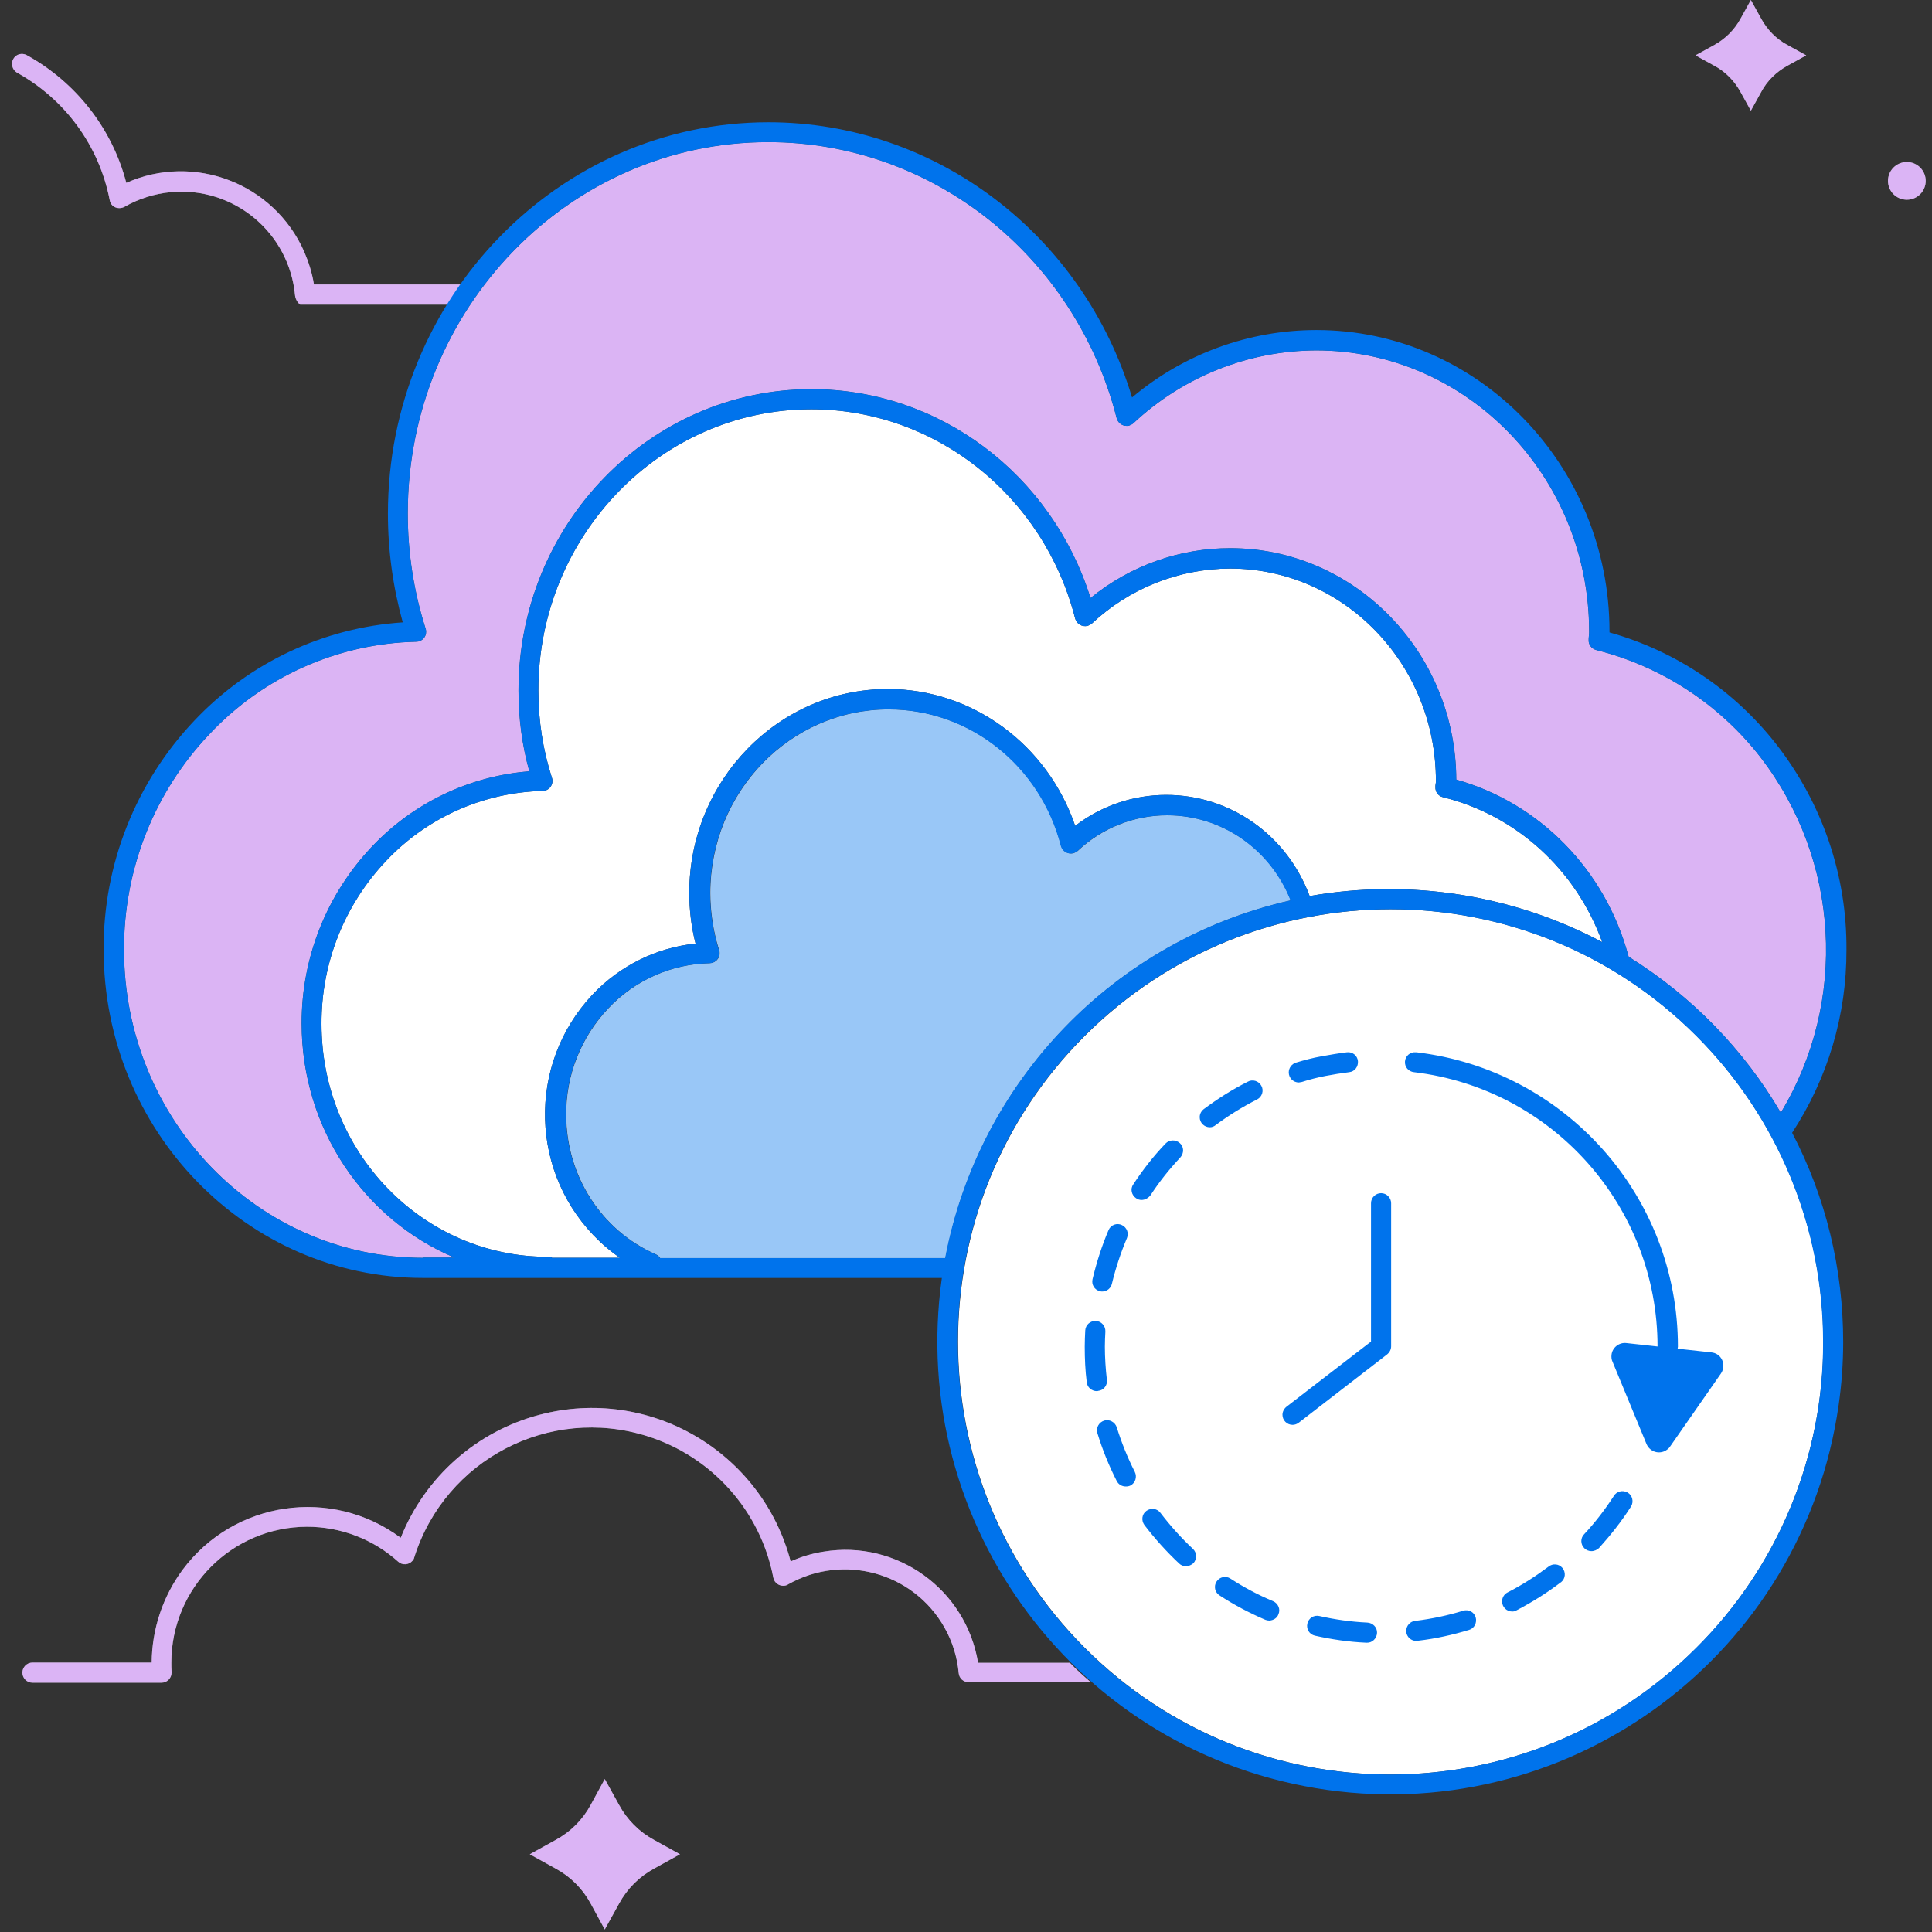 <svg id="Layer_1" xmlns="http://www.w3.org/2000/svg" viewBox="0 0 768 768"><rect x="0" y="0" width="768" height="768" fill="#333333" stroke="none"/><style>.st0{fill:#fff}.st4{fill:#a644e5}.st5{fill:#0073ec}</style><path class="st0" d="M168.2 500c-65.6 0-118.9-54.9-118.9-122.5-.1-31.9 12-62.6 34-85.7 21.4-22.8 51-36 82.2-36.7 2.2 0 4-1.9 3.9-4.1 0-.4-.1-.8-.2-1.1-4.7-14.8-7.1-30.2-7.1-45.8 0-81.4 64.3-147.6 143.3-147.6 65 0 122 45.1 138.5 109.8.6 2.1 2.7 3.4 4.9 2.9.6-.2 1.2-.5 1.7-.9 19.7-18.5 45.7-28.9 72.7-29 59.8 0 108.5 50.1 108.5 111.8 0 .6 0 1.1-.1 1.7s-.1 1.1-.1 1.6c-.1 1.9 1.2 3.5 3 4 25.9 6.5 48.9 21.5 65.3 42.6 31.5 40.9 34.8 97 8.1 141.3-14.8-25.3-35.6-46.5-60.5-62 0-.1 0-.3-.1-.4-9.2-34.1-35.3-60.7-68.4-70-.2-50.8-40.5-92-89.9-92-20.2 0-39.8 7-55.5 19.8-15.4-49.2-60.1-83-110.9-83-64.3 0-116.5 53.8-116.5 119.8 0 10.9 1.4 21.7 4.3 32.1-23.9 1.9-46.2 12.6-62.6 30-18 19-28 44.2-27.9 70.3 0 41.9 25.1 78 60.7 93h-12.4z"/><path class="st0" d="M219.5 500c-.5-.3-1.1-.4-1.8-.4-49.6 0-89.9-41.5-89.9-92.6-.1-24.1 9.1-47.3 25.7-64.8 16.2-17.2 38.6-27.2 62.2-27.8 2.2 0 4-1.9 3.9-4.1 0-.4-.1-.8-.2-1.1-3.6-11.2-5.4-22.9-5.4-34.7 0-61.6 48.7-111.8 108.5-111.8 49.2 0 92.4 34.2 104.9 83.2.6 2.1 2.7 3.4 4.9 2.9.6-.2 1.2-.5 1.7-.9 14.9-14 34.5-21.8 54.9-21.9 45.2 0 81.9 37.9 81.9 84.4 0 .4 0 .8-.1 1.2s-.1.9-.1 1.3c-.1 1.9 1.2 3.6 3 4 29.2 7.2 52.9 28.9 63.3 57.6-35.6-18.9-76.6-25.3-116.3-18.3-9-24.2-31.5-40.2-57-40.2-13.1 0-25.8 4.3-36.2 12.3-11-32.3-40.8-54.4-74.5-54.4-43.5 0-78.9 36.4-78.9 81 0 6.8.8 13.6 2.5 20.2-15.6 1.6-30.1 8.8-40.9 20.2-26.3 27.9-25.1 71.8 2.8 98.2 2.5 2.4 5.2 4.5 8 6.5h-26.9z"/><path class="st0" d="M262.4 500c-.4-.6-1-1.1-1.7-1.4-21.6-9.5-35.6-31.2-35.6-55.5-.1-15.7 5.9-30.8 16.7-42.2 10.5-11.2 25.1-17.7 40.4-18 2.2-.1 4-1.9 3.9-4.1 0-.4-.1-.8-.2-1.1-2.3-7.3-3.5-15-3.5-22.7 0-40.3 31.8-73 70.9-73 32.1 0 60.3 22.3 68.5 54.3.6 2.1 2.7 3.4 4.9 2.9.6-.2 1.2-.5 1.7-.9 9.6-9.1 22.4-14.2 35.6-14.2 21.7 0 41 13.4 49.1 33.8-70 15.8-123.9 71.7-137.3 142.2H262.4z"/><path d="M168.2 500c-65.6 0-118.9-54.9-118.9-122.5-.1-31.9 12-62.6 34-85.7 21.4-22.8 51-36 82.2-36.7 2.2 0 4-1.9 3.9-4.1 0-.4-.1-.8-.2-1.1-4.7-14.8-7.1-30.2-7.1-45.8 0-81.4 64.3-147.6 143.3-147.6 65 0 122 45.1 138.5 109.8.6 2.1 2.7 3.4 4.9 2.9.6-.2 1.2-.5 1.7-.9 19.7-18.5 45.7-28.9 72.7-29 59.8 0 108.5 50.1 108.5 111.8 0 .6 0 1.1-.1 1.7s-.1 1.1-.1 1.6c-.1 1.9 1.2 3.5 3 4 25.9 6.5 48.9 21.5 65.3 42.6 31.5 40.9 34.8 97 8.1 141.3-14.8-25.3-35.6-46.5-60.5-62 0-.1 0-.3-.1-.4-9.2-34.1-35.3-60.7-68.4-70-.2-50.8-40.5-92-89.9-92-20.2 0-39.8 7-55.5 19.8-15.4-49.2-60.1-83-110.9-83-64.3 0-116.5 53.8-116.5 119.8 0 10.9 1.4 21.7 4.3 32.1-23.9 1.9-46.2 12.6-62.6 30-18 19-28 44.2-27.9 70.3 0 41.9 25.1 78 60.7 93h-12.4z" opacity=".4" fill="#a644e5"/><path d="M262.4 500c-.4-.6-1-1.1-1.7-1.4-21.6-9.5-35.6-31.2-35.6-55.5-.1-15.7 5.9-30.8 16.7-42.2 10.5-11.2 25.1-17.7 40.4-18 2.2-.1 4-1.9 3.9-4.1 0-.4-.1-.8-.2-1.1-2.3-7.3-3.5-15-3.5-22.7 0-40.3 31.8-73 70.9-73 32.1 0 60.3 22.3 68.5 54.3.6 2.1 2.7 3.4 4.9 2.9.6-.2 1.2-.5 1.7-.9 9.6-9.1 22.4-14.2 35.6-14.2 21.7 0 41 13.4 49.1 33.8-70 15.8-123.9 71.7-137.3 142.2H262.4z" opacity=".4" fill="#0073ec"/><path class="st0" d="M674.4 655c-67.2 67.2-176.1 67.2-243.2 0s-67.2-176.1 0-243.2 176.1-67.2 243.2 0c32.3 32.3 50.4 76 50.4 121.6.1 45.6-18.1 89.4-50.4 121.6zM181.3 121.1h-62c-1.1-.9-1.8-2.2-2-3.6C115 92.4 92.8 74 67.8 76.4c-6.4.6-12.7 2.6-18.3 5.8-1.1.6-2.5.7-3.7.2-1.2-.5-2-1.6-2.2-2.9-4.2-21.6-17.7-40-36.8-50.6-1.9-1.1-2.6-3.6-1.5-5.5s3.4-2.5 5.3-1.5c19.6 10.8 34 29.2 39.6 50.8 27-12 58.7.2 70.7 27.3 1.8 4.2 3.2 8.6 3.9 13.1h58.5c2.2 0 4 1.8 4 4s-1.8 4-6 4zM696 0l4.2 7.6c2.4 4.3 5.9 7.9 10.2 10.2L718 22l-7.6 4.2c-4.3 2.4-7.9 5.9-10.2 10.2L696 44l-4.2-7.6c-2.4-4.3-5.9-7.9-10.2-10.2L674 22l7.6-4.2c4.3-2.4 7.8-5.9 10.2-10.2L696 0z"/><circle class="st0" cx="758" cy="71.9" r="7.5"/><path class="st0" d="M240.4 707.2l5.7 10.3c3.2 5.9 8 10.7 13.9 13.9l10.3 5.7-10.3 5.7c-5.9 3.2-10.7 8-13.9 13.9l-5.7 10.3-5.6-10.3c-3.2-5.9-8-10.7-13.9-13.9l-10.3-5.7 10.3-5.7c5.9-3.2 10.7-8 13.9-13.9l5.6-10.3zM425.3 661h-36.5c-4.8-29.2-32.3-49-61.4-44.2-4.5.7-8.9 2-13.1 3.9-11.5-43.7-56.2-69.8-99.8-58.3-25.1 6.6-45.6 24.8-55.2 48.9-27.5-20.4-66.3-14.7-86.7 12.7-7.9 10.7-12.2 23.6-12.3 36.9H12.9c-2.2 0-4 1.8-4 4s1.8 4 4 4h51.3c2.2 0 4-1.8 4-4v-.3c-.1-1.4-.1-2.5-.1-3.6 0-29.8 24.1-54 53.9-54.1 13.4 0 26.3 4.9 36.3 13.9 1.6 1.5 4.2 1.3 5.6-.3.4-.4.7-.9.8-1.5 12.3-38.8 53.7-60.4 92.6-48.1 25.7 8.1 45 29.7 50.1 56.2.4 2.2 2.5 3.6 4.7 3.2.4-.1.8-.2 1.2-.5 21.9-12.4 49.7-4.8 62.1 17.1 3.2 5.6 5.1 11.8 5.7 18.2.2 2.1 1.9 3.6 4 3.6h48.5c-2.7-2.3-5.6-4.9-8.3-7.7z"/><g opacity=".4"><path class="st4" d="M181.3 121.1h-62c-1.1-.9-1.8-2.2-2-3.6C115 92.4 92.8 74 67.8 76.4c-6.4.6-12.7 2.6-18.3 5.8-1.1.6-2.5.7-3.7.2-1.2-.5-2-1.6-2.2-2.9-4.2-21.6-17.7-40-36.8-50.6-1.9-1.1-2.6-3.6-1.5-5.5s3.4-2.5 5.3-1.5c19.6 10.8 34 29.2 39.6 50.8 27-12 58.7.2 70.7 27.3 1.8 4.2 3.2 8.6 3.9 13.1h58.5c2.2 0 4 1.8 4 4s-1.8 4-6 4zM696 0l4.2 7.6c2.4 4.3 5.9 7.9 10.2 10.2L718 22l-7.6 4.2c-4.3 2.4-7.9 5.9-10.2 10.2L696 44l-4.2-7.6c-2.4-4.3-5.9-7.9-10.2-10.2L674 22l7.6-4.2c4.3-2.4 7.8-5.9 10.2-10.2L696 0z"/><circle class="st4" cx="758" cy="71.9" r="7.5"/><path class="st4" d="M240.4 707.2l5.7 10.3c3.2 5.9 8 10.7 13.9 13.9l10.3 5.7-10.3 5.7c-5.9 3.2-10.7 8-13.9 13.9l-5.7 10.3-5.6-10.3c-3.2-5.9-8-10.7-13.9-13.9l-10.3-5.7 10.3-5.7c5.9-3.2 10.7-8 13.9-13.9l5.6-10.3zM425.3 661h-36.5c-4.8-29.2-32.3-49-61.4-44.2-4.5.7-8.9 2-13.1 3.9-11.5-43.7-56.2-69.8-99.8-58.3-25.1 6.6-45.6 24.8-55.2 48.9-27.5-20.4-66.3-14.7-86.7 12.7-7.9 10.7-12.2 23.6-12.3 36.9H12.9c-2.2 0-4 1.8-4 4s1.8 4 4 4h51.3c2.2 0 4-1.8 4-4v-.3c-.1-1.4-.1-2.5-.1-3.6 0-29.8 24.1-54 53.9-54.1 13.4 0 26.3 4.9 36.3 13.9 1.6 1.5 4.2 1.3 5.6-.3.4-.4.7-.9.8-1.5 12.3-38.8 53.7-60.4 92.6-48.1 25.7 8.1 45 29.7 50.1 56.2.4 2.2 2.5 3.6 4.7 3.2.4-.1.8-.2 1.2-.5 21.9-12.4 49.7-4.8 62.1 17.1 3.2 5.6 5.1 11.8 5.7 18.2.2 2.1 1.9 3.6 4 3.6h48.5c-2.7-2.3-5.6-4.9-8.3-7.7z"/></g><path class="st5" d="M734 377.5c.2-29.5-9.6-58.1-27.7-81.4-16.8-21.6-40.1-37.3-66.5-44.7v-.4c0-66-52.3-119.8-116.5-119.8-26.8 0-52.8 9.5-73.3 26.8-19.4-64.7-78-109.4-144.5-109.4-83.4 0-151.3 69.8-151.3 155.6 0 14.6 2 29.1 5.9 43.2-31.5 2.1-61 16-82.7 38.9C54 310.9 41 343.6 41.2 377.5c0 72 56.9 130.5 126.9 130.5h206.3c-13.9 98.4 54.5 189.5 153 203.5 98.4 13.9 189.5-54.5 203.5-153 1.2-8.3 1.8-16.7 1.8-25.1 0-28.9-6.9-57.5-20.3-83.1 14.2-21.7 21.7-46.9 21.6-72.8zM168.2 500c-65.6 0-118.9-54.9-118.9-122.5-.1-31.9 12-62.6 34-85.7 21.4-22.8 51-36 82.2-36.7 2.2 0 4-1.9 3.9-4.1 0-.4-.1-.8-.2-1.1-4.7-14.8-7.1-30.2-7.1-45.8 0-81.4 64.3-147.6 143.3-147.6 65 0 122 45.1 138.5 109.8.6 2.1 2.7 3.4 4.9 2.9.6-.2 1.2-.5 1.7-.9 19.7-18.5 45.7-28.9 72.7-29 59.8 0 108.5 50.1 108.5 111.8 0 .6 0 1.1-.1 1.7s-.1 1.1-.1 1.6c-.1 1.9 1.2 3.5 3 4 25.9 6.5 48.9 21.5 65.3 42.6 31.5 40.9 34.8 97 8.1 141.3-14.8-25.3-35.6-46.5-60.5-62 0-.1 0-.3-.1-.4-9.2-34.1-35.3-60.7-68.4-70-.2-50.8-40.5-92-89.9-92-20.2 0-39.8 7-55.5 19.8-15.4-49.2-60.1-83-110.9-83-64.3 0-116.5 53.8-116.5 119.8 0 10.9 1.4 21.7 4.3 32.1-23.9 1.9-46.2 12.6-62.6 30-18 19-28 44.2-27.9 70.3 0 41.9 25.1 78 60.7 93h-12.4zm51.3 0c-.5-.3-1.1-.4-1.8-.4-49.6 0-89.9-41.5-89.9-92.6-.1-24.1 9.1-47.3 25.7-64.8 16.2-17.2 38.6-27.2 62.2-27.8 2.2 0 4-1.9 3.9-4.1 0-.4-.1-.8-.2-1.1-3.6-11.2-5.4-22.9-5.4-34.7 0-61.6 48.7-111.8 108.5-111.8 49.2 0 92.4 34.2 104.9 83.2.6 2.1 2.7 3.4 4.9 2.9.6-.2 1.2-.5 1.7-.9 14.9-14 34.5-21.8 54.9-21.9 45.2 0 81.9 37.9 81.9 84.4 0 .4 0 .8-.1 1.2s-.1.9-.1 1.3c-.1 1.9 1.2 3.6 3 4 29.2 7.2 52.9 28.9 63.3 57.6-35.6-18.9-76.6-25.3-116.3-18.3-9-24.2-31.5-40.2-57-40.2-13.1 0-25.8 4.3-36.2 12.3-11-32.3-40.8-54.4-74.5-54.4-43.5 0-78.9 36.4-78.9 81 0 6.8.8 13.6 2.5 20.2-15.6 1.6-30.1 8.8-40.9 20.2-26.3 27.9-25.1 71.8 2.8 98.2 2.5 2.4 5.2 4.5 8 6.5h-26.9zm42.8 0c-.4-.6-1-1.1-1.7-1.4-21.6-9.5-35.6-31.2-35.6-55.5-.1-15.7 5.9-30.8 16.7-42.2 10.5-11.2 25.1-17.7 40.4-18 2.2-.1 4-1.9 3.9-4.1 0-.4-.1-.8-.2-1.1-2.3-7.3-3.5-15-3.5-22.7 0-40.3 31.8-73 70.9-73 32.1 0 60.3 22.3 68.5 54.3.6 2.1 2.7 3.4 4.9 2.9.6-.2 1.2-.5 1.7-.9 9.6-9.1 22.4-14.2 35.6-14.2 21.7 0 41 13.4 49.1 33.8-70 15.8-123.9 71.7-137.3 142.2H262.3zm412 155c-67.2 67.2-176.1 67.2-243.2 0s-67.2-176.1 0-243.2 176.1-67.2 243.2 0c32.3 32.3 50.4 76 50.4 121.6.2 45.6-18 89.4-50.4 121.6z"/><path class="st5" d="M543.3 653h-.2c-6.9-.3-13.7-1.3-20.4-2.8-2.2-.5-3.5-2.6-3-4.8.5-2.2 2.6-3.5 4.8-3 6.2 1.4 12.6 2.3 19 2.6 2.2.1 4 1.9 3.9 4.1-.1 2.2-1.9 4-4.1 3.9zm19.9-.7c-2.2.1-4.1-1.6-4.2-3.8s1.6-4.1 3.8-4.2c6.4-.8 12.6-2.1 18.8-4 2.1-.7 4.4.5 5 2.6s-.5 4.4-2.6 5c-6.6 2-13.3 3.5-20.2 4.3-.3.1-.5.1-.6.1zm-58.6-8.1c-.5 0-1.1-.1-1.6-.3-6.3-2.7-12.4-5.9-18.2-9.7-1.9-1.2-2.4-3.7-1.2-5.5 1.2-1.9 3.7-2.4 5.5-1.2 5.4 3.5 11 6.5 17 9 2 .9 3 3.2 2.1 5.2-.5 1.5-2 2.4-3.6 2.5zm96.5-3.6c-2.2 0-4-1.8-4-4 0-1.5.8-2.9 2.2-3.6 5.7-2.9 11.1-6.4 16.2-10.2 1.7-1.4 4.2-1.2 5.6.5 1.4 1.7 1.2 4.2-.5 5.6-.1.1-.2.1-.3.2-5.5 4.2-11.3 7.8-17.4 11-.6.4-1.2.5-1.8.5zm-129.7-18c-1 0-2-.4-2.7-1.1-5-4.7-9.6-9.8-13.8-15.3-1.3-1.8-1-4.3.8-5.6 1.8-1.3 4.3-1 5.6.8 3.9 5.1 8.2 9.9 12.9 14.3 1.6 1.5 1.7 4 .2 5.7-.8.7-1.9 1.2-3 1.2zm161.2-6c-2.2 0-4-1.8-4-4 0-1 .4-2 1.1-2.7 4.4-4.7 8.3-9.8 11.8-15.2 1.1-1.9 3.6-2.5 5.5-1.4s2.5 3.6 1.4 5.5c-.1.1-.1.2-.2.3-3.7 5.8-8 11.2-12.6 16.3-.8.7-1.8 1.2-3 1.2zm-185.1-25.7c-1.5 0-2.9-.8-3.6-2.2-3.1-6.1-5.7-12.5-7.7-19.1-.6-2.1.7-4.3 2.8-4.9 2-.6 4.2.6 4.9 2.6 1.9 6.1 4.3 12.1 7.2 17.8 1 2 .2 4.4-1.7 5.4-.6.3-1.2.4-1.9.4zM436 553c-2 0-3.8-1.5-4-3.5-.6-4.7-.8-9.4-.8-14.2 0-2.1.1-4.3.2-6.4.1-2.2 2-3.9 4.2-3.8 2.2.1 3.9 2 3.8 4.2-.1 2-.2 4-.2 6 0 4.4.3 8.8.8 13.2.3 2.2-1.3 4.2-3.5 4.4-.2.1-.3.1-.5.1zm2.2-39.6c-.3 0-.6 0-.9-.1-2.2-.5-3.5-2.6-3-4.8 1.6-6.7 3.7-13.3 6.4-19.6.9-2 3.3-2.9 5.3-1.9 1.9.9 2.8 3.1 2 5.1-2.5 5.9-4.5 12-6 18.2-.4 1.8-2 3.1-3.8 3.1zm15.6-36.4c-.8 0-1.5-.2-2.2-.7-1.8-1.2-2.4-3.7-1.1-5.5 3.8-5.8 8-11.2 12.8-16.2 1.5-1.6 4-1.7 5.7-.2s1.7 4 .2 5.7c-4.4 4.7-8.4 9.7-11.9 15.1-.9 1.1-2.2 1.8-3.5 1.8zm27.1-28.9c-2.2 0-4-1.8-4-4 0-1.3.6-2.4 1.6-3.2 5.5-4.1 11.3-7.8 17.5-10.9 1.9-1.1 4.4-.3 5.4 1.6 1.1 1.9.3 4.4-1.6 5.4-.1 0-.1.1-.2.1-5.7 2.9-11.2 6.3-16.3 10.1-.7.6-1.5.9-2.4.9zm35.4-17.8c-2.2 0-4-1.8-4-4 0-1.8 1.2-3.4 2.9-3.9 3.3-1 6.7-1.9 10.1-2.5s6.7-1.2 10.1-1.6c2.2-.3 4.2 1.3 4.4 3.5s-1.3 4.2-3.5 4.4c-3.1.4-6.3.9-9.4 1.5s-6.3 1.4-9.4 2.4c-.4.1-.8.1-1.2.2zM662.9 539.3c-2.2 0-4-1.8-4-4 0-55.6-41.6-102.5-96.8-109.1-2.2-.2-3.8-2.1-3.6-4.3s2.1-3.8 4.3-3.6h.3c59.3 7.1 103.9 57.3 103.9 117-.1 2.2-1.9 4-4.1 4zM513.8 566.4c-2.2 0-4-1.8-4-4 0-1.2.6-2.4 1.6-3.2l33.6-25.9v-55c0-2.2 1.8-4 4-4s4 1.8 4 4v56.9c0 1.2-.6 2.4-1.6 3.2l-35.2 27.2c-.7.5-1.5.8-2.4.8z"/><path class="st5" d="M641 541.3l13.5 32.7c1.2 2.8 4.3 4.1 7.1 2.9.9-.4 1.8-1.1 2.3-1.9l20.2-29c1.7-2.5 1.1-5.8-1.3-7.5-.7-.5-1.6-.8-2.5-.9l-33.7-3.7c-3-.4-5.7 1.8-6 4.7-.1.9 0 1.9.4 2.7z"/></svg>